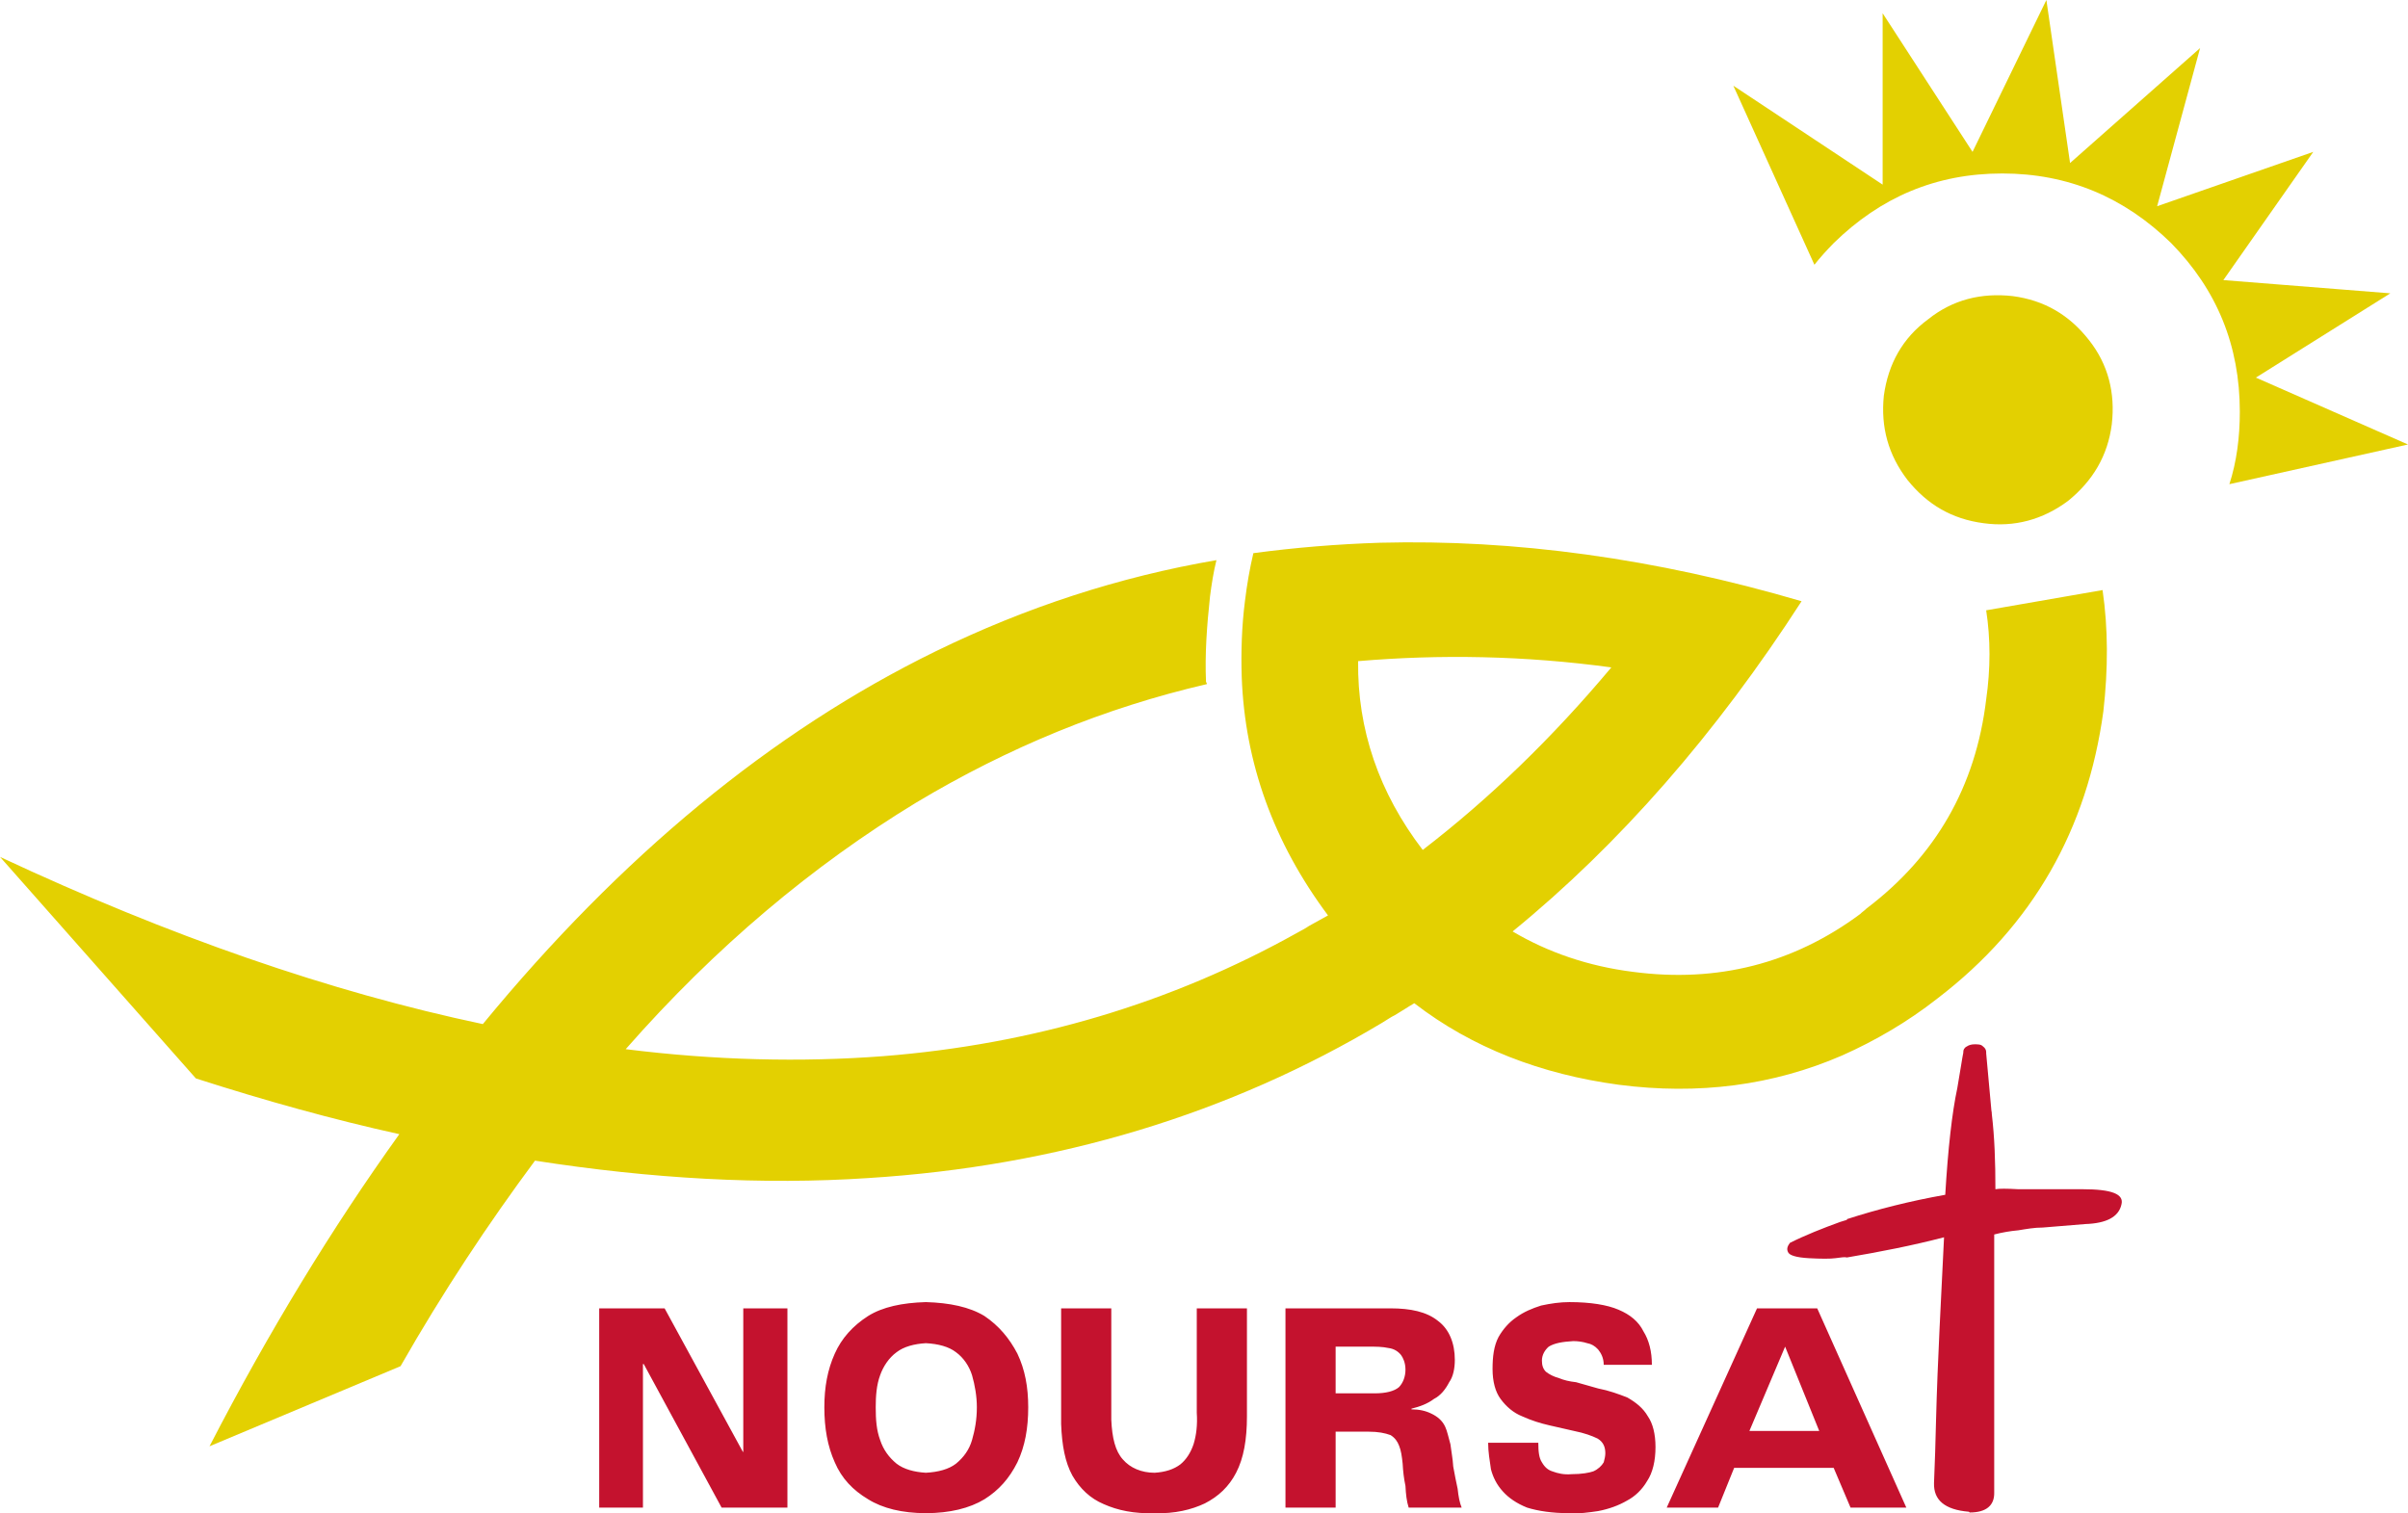 <svg xmlns="http://www.w3.org/2000/svg" height="402.255" width="639.987" viewBox="0 0 600 377.13">
    <path d="M312.3 137.85c-.9 3.82-1.6 7.82-2.1 11.98-.8 6.25-1 12.68-.8 18.93.8 21.35 7.9 41.14 21.5 59.37l23.6-16.32c-10.9-14.24-16.3-30.03-16.1-47.05 20.4-1.73 41.4-1.39 63.1 1.56-14.7 17.54-30.3 32.64-47 45.49l-23.6 16.32c-1.6.87-3.1 1.74-4.7 2.6-1 .7-2.1 1.22-3 1.74-31.4 17.54-65.8 27.78-103.1 30.73-20.5 1.56-42 1.04-64.2-1.74 22.4-25.52 46.7-45.83 72.4-61.46 22.9-13.71 46.9-23.61 72.4-29.51 0-.17 0-.35-.2-.52-.3-6.94.2-13.89 1-21.35.4-3.13.9-6.25 1.6-9.03-24.3 4.16-47.6 11.8-70 22.74-40.8 19.97-78.4 51.04-112.8 92.88-37.9-7.98-78-21.87-120.3-41.66l48.8 55.2C66.1 274.31 83 279 99.5 282.64c-16.7 23.27-32.5 49.14-47.3 77.78l47.6-19.96c10.6-18.58 21.9-35.59 33.5-51.22 29 4.52 56.8 6.08 83 4.34 47.2-2.95 90.1-15.97 128.1-38.71 1.2-.7 2.1-1.39 3.2-1.91 1.5-.87 3.3-2.09 4.8-2.95 14.4 11.11 31.6 17.7 50.9 20.31 19.9 2.6 38.5.17 55.7-7.29 8.2-3.65 16.3-8.34 23.8-14.24 23.8-18.23 37.3-42.19 41.3-71.53 1.2-10.59 1.2-20.66-.2-30.21l-29 5.04c1.1 7.12 1.1 14.58 0 22.22-2.6 21.7-12.6 39.06-29.8 52.08-.5.53-1.1.87-1.6 1.39-16.6 12.33-35.6 17.19-56.6 14.41-11.1-1.39-21.2-4.86-30-10.07 26.6-21.7 50.7-49.3 72-82.29-36.6-10.76-71.7-15.45-105-14.58-10.8.35-21.2 1.21-31.6 2.6M469.4 98.62c-.8 7.81 1.1 14.75 5.9 21 4.9 6.08 11 9.73 19 10.77 7.6 1.04 14.7-.87 21-5.56 6.2-5.03 9.9-11.28 10.9-19.1.9-7.81-.9-14.93-5.7-21-4.9-6.25-11.1-9.9-19-10.94-7.8-.87-14.9.87-21 5.73-6.4 4.69-10 11.11-11.1 19.1" fill="#e3d001"/>
    <g fill="#c4122e">
        <path d="M452.8 326.05h-15l-22.5 49.65h12.8l4-9.9h24.8l-3.6-9.2h-17.4l8.9-21.01 8.5 21.01 3.6 9.2 4.2 9.9H475l-22.2-49.65zM457.3 313.55c1.4-.18 2.4-.35 2.9-.18 8.2-1.39 16.2-2.95 24.2-5.03-.7 14.93-1.6 30.21-2 45.83-.1 5.21-.3 10.25-.5 15.45-.1 4.17 2.6 6.6 8.7 7.12l.2.18c4.1 0 6.2-1.74 6.1-5.04v-64.24c2-.52 4-.86 6-1.04 2.1-.34 4-.69 6.1-.69l10.6-.87c5.2-.17 8.3-1.74 9-4.86.7-2.61-2.4-3.82-9.7-3.82H502.9c-2.9-.17-4.8-.17-5.7 0 0-6.77-.2-12.85-.9-18.75 0-.17 0-.52-.1-.87l-1.3-14.24v-.34c0-.52-.3-1.04-.8-1.39-.5-.52-1.2-.52-2.1-.52-.7 0-1.4.17-1.9.52-.7.35-.9.87-.9 1.39v.17c-.3 1.39-.7 4.34-1.5 8.86-1.3 6.07-2.3 14.93-3 26.56-8.8 1.56-17 3.64-24.5 6.07v.18c-.5.17-1.2.34-1.7.52-4.3 1.56-8.7 3.3-12.5 5.21-.5.69-.9 1.39-.5 2.25.3.87 2.1 1.39 5.2 1.57 3.1.17 5.4.17 6.6 0M310.7 326.05h-12.5v26.04c.2 2.95-.1 5.55-.8 7.81-.7 2.08-1.8 3.82-3.3 5.04-1.6 1.21-3.7 1.91-6.4 2.08-3.3 0-6.1-1.22-7.9-3.3-1.9-2.08-2.7-5.38-2.9-9.9v-27.77h-12.5v28.82c.2 5.38 1 9.55 2.8 12.84 1.9 3.3 4.5 5.73 7.8 7.12 3.5 1.56 7.6 2.43 12.7 2.26 5 .17 9.2-.87 12.5-2.43 3.4-1.74 6-4.17 7.8-7.64 1.9-3.65 2.7-8.33 2.7-14.06v-26.91M358.3 329.17c-2.8-2.26-6.8-3.12-11.8-3.12h-26.2v49.65h12.5v-18.92h8.2c2.4 0 4.1.34 5.5.86 1.1.7 1.7 1.57 2.1 2.61.5 1.21.7 2.6.9 4.51.1 1.91.3 3.65.7 5.56.1 2.08.3 3.82.8 5.38h13.2c-.5-1.22-.8-2.78-1-4.69-.4-1.73-.7-3.47-1.1-5.55-.1-1.91-.5-3.82-.7-5.56-.5-1.74-.8-3.3-1.3-4.34-.7-1.56-2-2.6-3.5-3.3-1.4-.69-3-1.04-4.9-1.04v-.17l-3.1-5.38c-1.2 1.04-3.3 1.56-6.1 1.56h-9.7v-11.64h8c2.1 0 3.6 0 5.2.35 1.4.18 2.4.87 3.1 1.74.5.69 1.1 1.91 1.1 3.65 0 1.73-.6 3.29-1.6 4.34l3.1 5.38c2.1-.52 4-1.22 5.6-2.43 1.7-.87 2.9-2.43 3.8-4.17 1-1.39 1.4-3.47 1.4-5.56 0-4.16-1.4-7.64-4.2-9.72M391.1 324.49c-2.4 0-4.7.34-7.1.86-2.2.7-4.3 1.56-6.2 2.95-1.8 1.22-3.3 2.95-4.4 4.87-1.2 2.25-1.5 5.03-1.5 7.98 0 3.13.7 5.73 2 7.47 1.4 1.91 3.2 3.47 5.4 4.34 2.3 1.04 4.5 1.73 6.8 2.25l6.1 1.39c2.6.52 4.5 1.22 5.9 1.91 1.4.87 1.9 2.09 1.9 3.65 0 .69-.2 1.56-.4 2.26-.5.86-1.4 1.73-2.6 2.25-1 .35-2.9.7-5.4.7-1.9.17-3.4-.18-4.8-.7-1.1-.35-1.9-1.04-2.6-2.25-.7-1.05-.9-2.61-.9-4.87h-12.5c0 2.26.4 4.52.7 6.6.5 1.91 1.4 3.82 3 5.56 1.4 1.56 3.4 2.95 6 3.99 2.8.87 6.3 1.39 10.5 1.39 2.4.17 4.8-.17 7.2-.52 2.7-.52 5.1-1.39 7.2-2.61 2-1.04 3.8-2.78 5-4.86 1.4-2.08 2.1-5.03 2.1-8.5 0-3.3-.7-5.91-1.9-7.64-1.2-2.09-3-3.48-5.1-4.69-2.2-.87-4.6-1.74-7.3-2.26l-5.5-1.56c-1.6-.17-3.1-.52-4.3-1.04-1.3-.35-2.3-.87-3.2-1.56-.7-.7-1-1.57-1-2.78 0-1.39.7-2.61 1.7-3.48 1.4-.86 3.3-1.21 6.1-1.38 1.2 0 2.4.17 3.5.52 1 .17 1.9.69 2.7 1.56.7.87 1.4 2.08 1.4 3.82h12c0-3.3-.7-6.08-2.1-8.33-1.2-2.43-3.3-4.17-6.2-5.39-2.8-1.21-7-1.9-12.2-1.9M165.6 326.05h-16.3v49.65h10.9v-35.77h.2l19.4 35.77h16.4v-49.65h-11v35.76h-.1l-19.5-35.76zM245.3 327.96c-3.7-2.26-8.7-3.3-14.6-3.47-5.9.17-10.8 1.21-14.4 3.47-3.8 2.43-6.6 5.55-8.3 9.37-1.8 4-2.6 8.34-2.6 13.37 0 5.21.8 9.72 2.6 13.72 1.7 3.99 4.5 6.94 8.3 9.2 3.6 2.25 8.5 3.47 14.4 3.47v-10.07c-2.9-.17-5.5-.87-7.3-2.26-1.9-1.56-3.3-3.47-4.1-5.9-.9-2.43-1.1-5.04-1.1-8.16 0-2.78.2-5.56 1.1-7.99.8-2.25 2.2-4.34 4.1-5.73 1.8-1.39 4.4-2.08 7.3-2.25 3.1.17 5.7.86 7.5 2.25 1.9 1.39 3.3 3.48 4 5.73.7 2.43 1.2 5.21 1.2 7.99 0 3.12-.5 5.73-1.2 8.16s-2.1 4.34-4 5.9c-1.8 1.39-4.4 2.09-7.5 2.26v10.07c5.9 0 10.9-1.22 14.6-3.47 3.6-2.26 6.2-5.21 8.2-9.2 1.9-4 2.7-8.51 2.7-13.72 0-5.03-.8-9.37-2.7-13.37-2-3.82-4.6-6.94-8.2-9.37"/>
    </g>
    <path d="M595.6 73.1L554 69.8l22.4-31.95-38.9 13.54 10.7-39.41-32.4 28.65L509.9 0l-18.4 37.85L469.1 3.3v42.71l-37.2-24.65 20.2 44.62c1.5-1.91 3.1-3.65 4.8-5.39 11.7-11.45 25.5-17.36 42-17.36 16.4 0 30.4 5.91 42.1 17.36 11.4 11.64 17.1 25.53 17.1 42.02 0 6.42-.8 12.5-2.6 18.05l44.5-9.89-37.9-16.67 33.5-21" fill="#e3d001"/>
</svg>
